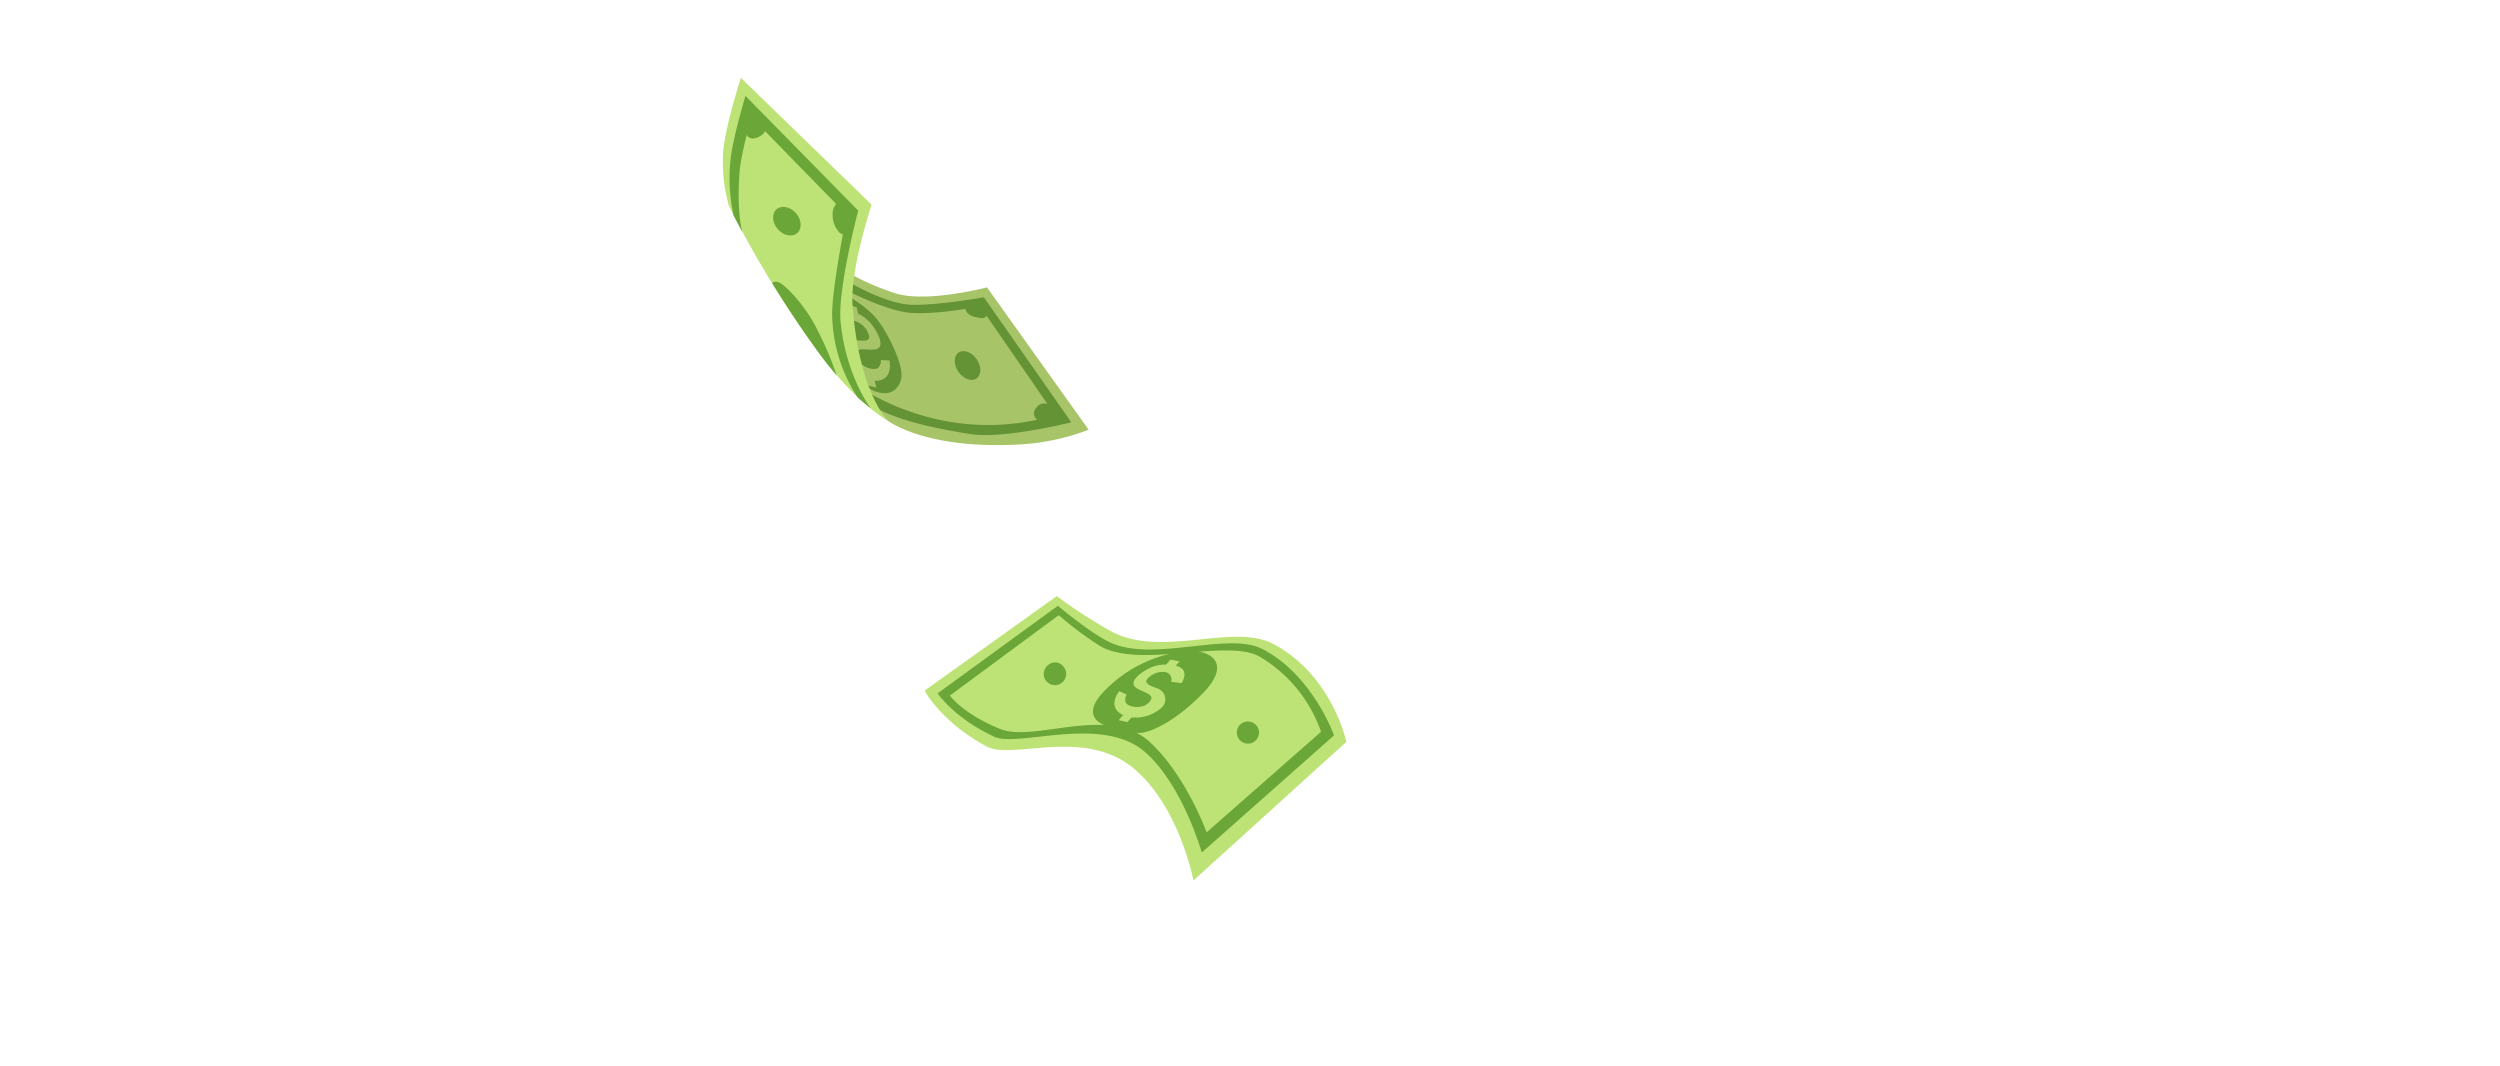 <svg xmlns="http://www.w3.org/2000/svg" xmlns:xlink="http://www.w3.org/1999/xlink" width="470.342" height="200.485" viewBox="0 0 470.342 200.485">
  <defs>
    <filter id="Path_2460" x="0" y="0" width="470.342" height="200.485" filterUnits="userSpaceOnUse">
      <feOffset input="SourceAlpha"/>
      <feGaussianBlur stdDeviation="5" result="blur"/>
      <feFlood flood-opacity="0.161"/>
      <feComposite operator="in" in2="blur"/>
      <feComposite in="SourceGraphic"/>
    </filter>
  </defs>
  <g id="Group_3232" data-name="Group 3232" transform="translate(-7319.658 12757.892)">
    <g transform="matrix(1, 0, 0, 1, 7319.66, -12757.89)" filter="url(#Path_2460)">
      <path id="Path_2460-2" data-name="Path 2460" d="M19134-14507.158s-170.971-14.264-282.439,26.8c-108.9,40.121-158.4,135.567-155.312,138.275,6.258,5.478,248.225,2.082,352.883.632,23.234-.321,43.268-13.95,56.092-27.026C19148.91-14413.014,19134-14507.158,19134-14507.158Z" transform="translate(19151.45 -14324.07) rotate(180)" fill="#fff"/>
    </g>
    <g id="Group_212" data-name="Group 212" transform="translate(7239.629 -13802.115)">
      <g id="Group_211" data-name="Group 211" transform="translate(215.995 1058.865)">
        <path id="Path_2461" data-name="Path 2461" d="M368.71,1360.681c.988.358,4.376,6.755,17.459,11.078,5.885,1.945,17.381-1.076,17.381-1.076l19.119,26.777a43.02,43.02,0,0,1-13.2,2.788c-17.675.943-24.633-4.514-24.633-4.514l-4.482-4.06Z" transform="translate(-353.823 -1331.26)" fill="#a8c469"/>
        <path id="Path_2462" data-name="Path 2462" d="M445.915,1444.89s7.249,4.613,12.625,5.029c4.406.341,14.1-1.369,14.1-1.369l16.455,23.52s-12.693,3.179-18.9,2.223c-19.414-2.99-20.088-7.113-20.088-7.113l-.891-1.733a45.866,45.866,0,0,0,20.384,6.961,44.23,44.23,0,0,0,16.448-1.677l-14.107-20.453s-8.227,1.588-13.084,1.2-12.92-4.662-12.92-4.662Z" transform="translate(-423.503 -1407.261)" fill="#639334"/>
        <path id="Path_2463" data-name="Path 2463" d="M406.8,1451.82c2.589,1.426,7.555,3.714,10.3,6.956,1.877,2.215,5.177,8.6,4.708,11.235-.32,1.8-1.982,3.912-5.553,2.213a58.376,58.376,0,0,1-6.978-4.048Z" transform="translate(-388.204 -1413.515)" fill="#639334"/>
        <path id="Path_2464" data-name="Path 2464" d="M435.735,1497.612l-.311-1.067,1.759.494.3,1.227a8.2,8.2,0,0,1,2,1.4c1.159,1.173,3.341,4.694,1.439,5.245-1.642.476-4.835-.953-3.586,1.92.6,1.376,3.163,2.33,3.948,1.555a1.731,1.731,0,0,0,.447-1.41l1.614.068s.912,3.9-2.757,3.834h-.011l.317,1.285-1.666-.431-.351-1.2a7.715,7.715,0,0,1-4.316-4.179,2.225,2.225,0,0,1,2.256-3.142c1.352.134,2.988.409,2.7-.8a3.945,3.945,0,0,0-2.811-2.82c-1.295-.177-1.592,1.254-1.592,1.254l-1.938-.671s-.282-2.017,1.108-2.538A2.645,2.645,0,0,1,435.735,1497.612Z" transform="translate(-411.985 -1453.88)" fill="#a8c469"/>
        <path id="Path_2465" data-name="Path 2465" d="M219.415,1058.865l24.6,23.858s-4.071,12.245-3.591,18.9c1.18,16.367,6.621,21.746,6.621,21.746s-6.239-3.482-13.248-13.154a192.857,192.857,0,0,1-16.652-27.342,30.4,30.4,0,0,1-1.074-9.95C216.485,1067.89,219.415,1058.865,219.415,1058.865Z" transform="translate(-215.995 -1058.865)" fill="#bde377"/>
        <path id="Path_2466" data-name="Path 2466" d="M255.728,1152.464s-4.7-6.081-5.706-16.367c-.589-6.006,3.314-20.884,3.314-20.884l-21.216-21.592s-1.968,6.632-2.635,10.723a32.573,32.573,0,0,0,.409,11.8l1.63,3.077s-1.183-4.067-.422-12.148a53.613,53.613,0,0,1,2.272-9.356c.058.154,17.789,18.255,17.789,18.255s-2.87,14.242-2.728,19.022a29.4,29.4,0,0,0,4.819,15.413Z" transform="translate(-227.843 -1090.233)" fill="#6ba638"/>
        <path id="Path_2467" data-name="Path 2467" d="M323.768,1470.075a62.54,62.54,0,0,0-3.582-8.438c-2.269-4.732-6.367-8.908-7.5-9.124-.742-.141-.974.075-1.046.242,2.368,3.847,5.226,8.21,8.536,12.777C321.4,1467.234,322.613,1468.742,323.768,1470.075Z" transform="translate(-302.314 -1414.099)" fill="#6ba638"/>
        <path id="Path_2468" data-name="Path 2468" d="M667.927,1591.4c-.948.658-2.473.1-3.407-1.242s-.922-2.968.026-3.626,2.473-.1,3.407,1.242S668.874,1590.739,667.927,1591.4Z" transform="translate(-620.172 -1534.843)" fill="#639334"/>
        <path id="Path_2469" data-name="Path 2469" d="M317.759,1312.878c-.951.826-2.592.494-3.665-.742s-1.173-2.907-.222-3.733,2.592-.494,3.665.742S318.71,1312.052,317.759,1312.878Z" transform="translate(-303.741 -1283.668)" fill="#6ba638"/>
      </g>
      <path id="Path_2470" data-name="Path 2470" d="M820.755,1690.424c-1.763,1.4-5.576-.342-3.476-2.632,1.506-1.643,4.565.52,4.061,2.193Z" transform="translate(-542.117 -567.091)" fill="#639334"/>
      <path id="Path_2471" data-name="Path 2471" d="M687,1492.082c-2.78-.233-2.915,2.22-.292,2.77,1.12.235,2.094.477,2.193-.869a1.945,1.945,0,0,0-1.608-1.9Z" transform="translate(-423.129 -390.973)" fill="#639334"/>
      <path id="Path_2472" data-name="Path 2472" d="M430.2,1300.095c-1.153-1.4-2.051.472-2.047,1.608a4.892,4.892,0,0,0,1.28,3.538c1.285,1.057,1.838-.4,2.2-1.783a2.9,2.9,0,0,0-.991-3.071Z" transform="translate(-191.478 -217.263)" fill="#6ba638"/>
      <path id="Path_2473" data-name="Path 2473" d="M256.94,1111.245H256.5c-.329,1.9-.877,8.042,2.924,5.848C262.15,1115.52,258.421,1112.414,256.94,1111.245Z" transform="translate(-36.348 -47.274)" fill="#6ba638"/>
    </g>
    <g id="Group_213" data-name="Group 213" transform="matrix(0.966, -0.259, 0.259, 0.966, 6224.107, -13608.393)">
      <path id="Path_2474" data-name="Path 2474" d="M972.178,1275.6s1.439,6.46,8.523,13.14c4.13,3.895,19.01,1.112,25.986,11.622,6.126,9.23,5.086,22.824,5.086,22.824l34.535-17.725s.71-12.792-8.486-21.344c-6.228-5.792-20.478-2.882-28.474-9.852a88.469,88.469,0,0,1-8.539-9.41Z" transform="translate(0)" fill="#bde377"/>
      <path id="Path_2475" data-name="Path 2475" d="M997.311,1295.4s1.8,5.356,8.209,10.671c3.76,3.119,20.578,1.163,26.585,10.051,5.276,7.805,5.448,21.07,5.448,21.07l29.74-14.845s-.911-11.983-8.845-19.208c-5.373-4.893-20.514-2.769-27.414-8.657-3.127-2.669-7.608-9.134-7.608-9.134Z" transform="translate(-22.9 -18.675)" fill="#6ba638"/>
      <path id="Path_2476" data-name="Path 2476" d="M1021.321,1314.335s1.295,3.806,7.462,8.5c5.583,4.251,21.006.766,26.62,9.731,4.931,7.872,5.893,19.126,5.893,19.126L1086.981,1339a26.5,26.5,0,0,0-7.482-16.621c-4.944-4.975-22.494-3.564-28.54-9.779a62.488,62.488,0,0,1-5.945-7.565Z" transform="translate(-44.776 -36.612)" fill="#bde377"/>
      <path id="Path_2477" data-name="Path 2477" d="M1246.822,1455.272c-2.52-1.071-5.008-3.658-.347-6.714a25.064,25.064,0,0,1,17.026-3.634c4.931.823,7.872,4.42,1.761,8.226s-11.624,4.961-13.888,4.435A14.01,14.01,0,0,1,1246.822,1455.272Z" transform="translate(-242.181 -163.819)" fill="#6ba638"/>
      <path id="Path_2478" data-name="Path 2478" d="M1195.378,1400.244a2.112,2.112,0,1,1-2.545-1.007A1.948,1.948,0,0,1,1195.378,1400.244Z" transform="translate(-196.842 -122.326)" fill="#6ba638"/>
      <path id="Path_2479" data-name="Path 2479" d="M1512.419,1626.814a2.086,2.086,0,1,1-2.667-1.366A2.12,2.12,0,0,1,1512.419,1626.814Z" transform="translate(-481.541 -328.456)" fill="#6ba638"/>
      <path id="Path_2480" data-name="Path 2480" d="M1308.582,1458.529l.907-.568-1.58-.771-1,.688a7.889,7.889,0,0,0-2.333-.278c-1.584.1-5.406,1.234-4.392,2.848.875,1.394,4.084,2.411,1.348,3.675-1.311.605-3.765-.352-3.832-1.41a1.667,1.667,0,0,1,.582-1.3l-1.2-.984s-3.156,2.222-.474,4.52l.008.007-1.051.721,1.473.757,1.023-.64a7.426,7.426,0,0,0,5.777-.239,2.142,2.142,0,0,0,.39-3.7c-1.057-.769-2.409-1.62-1.427-2.3a3.8,3.8,0,0,1,3.825-.227,1.45,1.45,0,0,1,.341,1.92l1.822.759s1.494-1.269.828-2.533A2.543,2.543,0,0,0,1308.582,1458.529Z" transform="translate(-289.559 -175.248)" fill="#bde377"/>
    </g>
  </g>
</svg>
